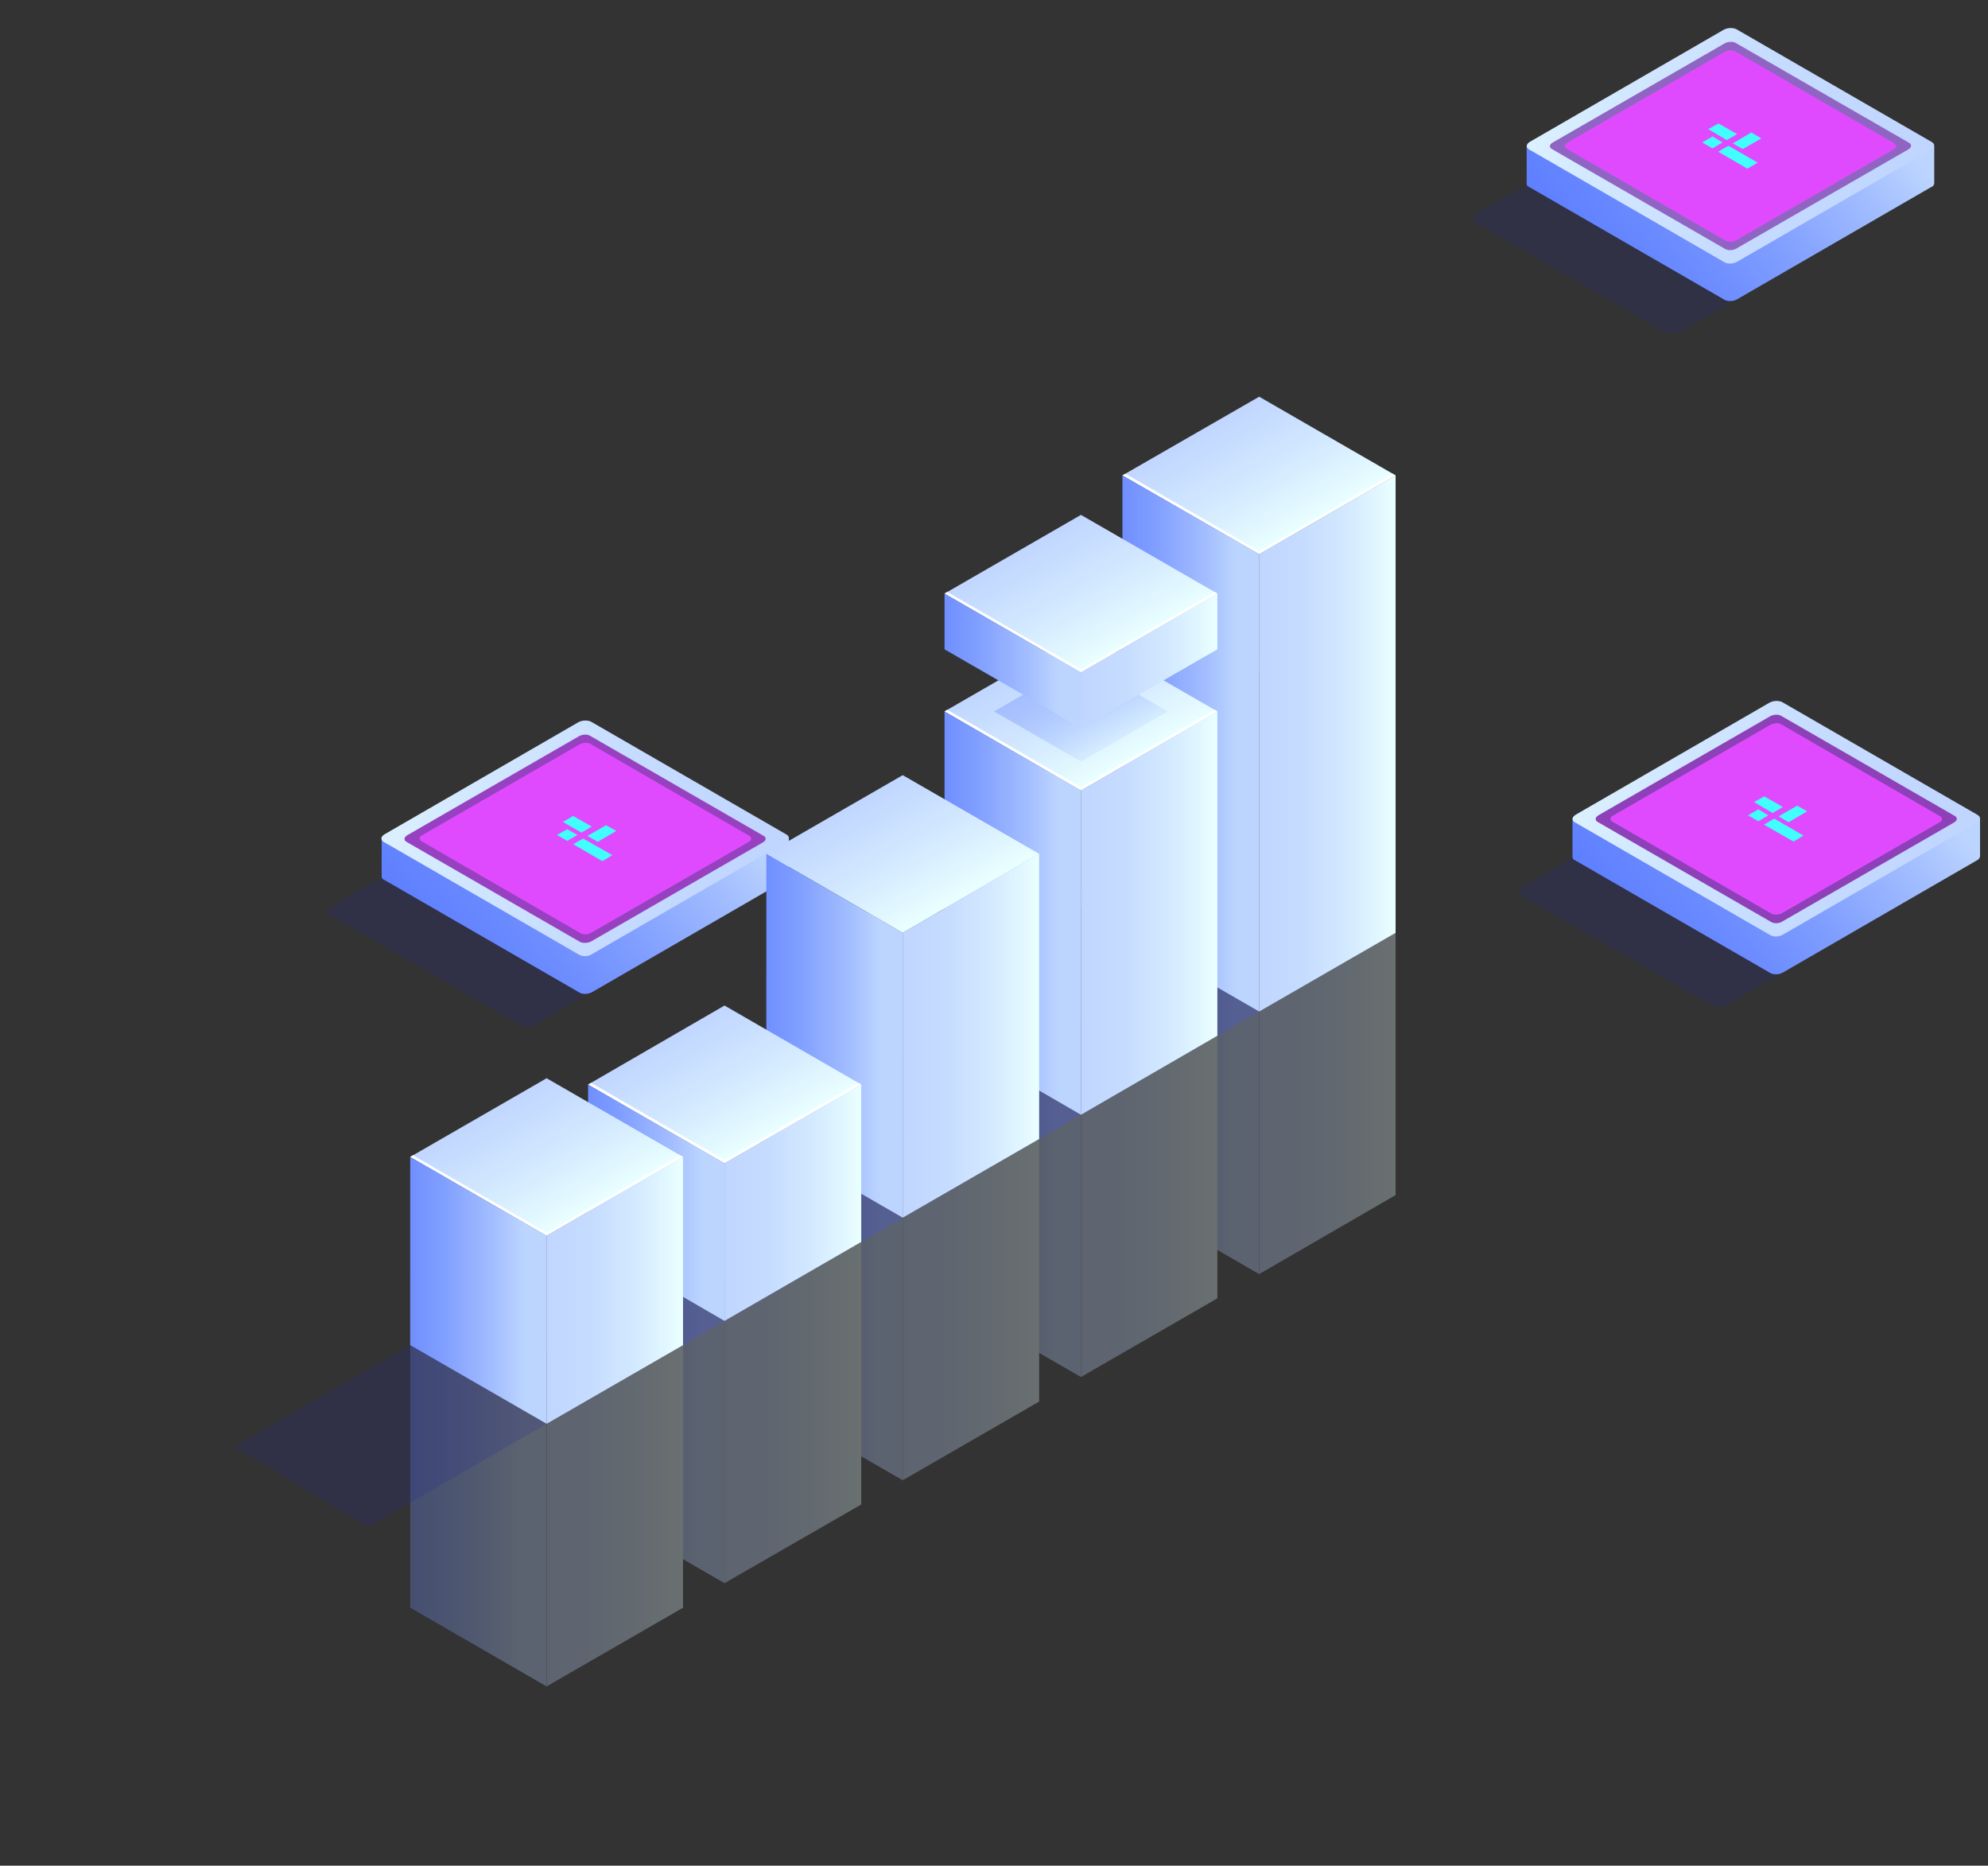 <?xml version="1.0" encoding="utf-8"?>
<!-- Generator: Adobe Illustrator 19.0.1, SVG Export Plug-In . SVG Version: 6.00 Build 0)  -->
<svg version="1.1" id="Слой_1" xmlns="http://www.w3.org/2000/svg" xmlns:xlink="http://www.w3.org/1999/xlink" x="0px" y="0px"
	 viewBox="0 0 599 562" style="enable-background:new 0 0 599 562;" xml:space="preserve">
<rect x="0" y="0" width="599" height="562" fill="#333333" stroke="none"/>
<style type="text/css">
	.st0{opacity:0.18;fill:#242993;}
	.st1{fill:url(#SVGID_1_);}
	.st2{fill:url(#SVGID_2_);}
	.st3{fill:#9064C3;}
	.st4{fill:#E04AFF;}
	.st5{fill:#42FFFF;}
	.st6{opacity:0.2;fill:#242993;}
	.st7{fill:url(#SVGID_3_);}
	.st8{fill:url(#SVGID_4_);}
	.st9{fill:#8D40B7;}
	.st10{fill:url(#SVGID_5_);}
	.st11{fill:url(#SVGID_6_);}
	.st12{fill:#9741C1;}
	.st13{opacity:0.5;fill:#242993;}
	.st14{opacity:0.3;}
	.st15{fill:url(#SVGID_7_);}
	.st16{fill:#FFFFFF;}
	.st17{fill:url(#SVGID_8_);}
	.st18{fill:url(#SVGID_9_);}
	.st19{fill:url(#SVGID_10_);}
	.st20{fill:url(#SVGID_11_);}
	.st21{fill:url(#SVGID_12_);}
	.st22{fill:url(#SVGID_13_);}
	.st23{fill:url(#SVGID_14_);}
	.st24{fill:url(#SVGID_15_);}
	.st25{fill:url(#SVGID_16_);}
	.st26{fill:url(#SVGID_17_);}
	.st27{fill:url(#SVGID_18_);}
	.st28{fill:url(#SVGID_19_);}
	.st29{fill:url(#SVGID_20_);}
	.st30{fill:url(#SVGID_21_);}
	.st31{fill:url(#SVGID_22_);}
	.st32{fill:url(#SVGID_23_);}
	.st33{fill:url(#SVGID_24_);}
	.st34{fill:url(#SVGID_25_);}
	.st35{opacity:0.3;fill:url(#SVGID_26_);}
	.st36{fill:url(#SVGID_27_);}
	.st37{fill:url(#SVGID_28_);}
	.st38{fill:url(#SVGID_29_);}
	.st39{fill:url(#SVGID_30_);}
	.st40{fill:url(#SVGID_31_);}
	.st41{fill:url(#SVGID_32_);}
	.st42{fill:url(#SVGID_33_);}
	.st43{fill:url(#SVGID_34_);}
	.st44{fill:url(#SVGID_35_);}
	.st45{fill:url(#SVGID_36_);}
	.st46{fill:url(#SVGID_37_);}
	.st47{fill:url(#SVGID_38_);}
	.st48{fill:url(#SVGID_39_);}
	.st49{fill:url(#SVGID_40_);}
</style>
<g id="kvad3">
	<path class="st0" d="M501.7,100.1l-57-32.9c-1.2-0.7-1.1-2,0.3-2.8l16.7-9.7l61.5,35.5l-16.7,9.7
		C505.1,100.7,503,100.8,501.7,100.1z"/>
	<linearGradient id="SVGID_1_" gradientUnits="userSpaceOnUse" x1="556.54" y1="21.76" x2="460.91" y2="98.444">
		<stop  offset="0" style="stop-color:#BCD5FF"/>
		<stop  offset="0.151" style="stop-color:#A3BEFF"/>
		<stop  offset="0.387" style="stop-color:#82A0FF"/>
		<stop  offset="0.612" style="stop-color:#6A8AFF"/>
		<stop  offset="0.822" style="stop-color:#5C7DFF"/>
		<stop  offset="1" style="stop-color:#5778FF"/>
	</linearGradient>
	<path class="st1" d="M582.8,55.3V44l-18.5,0l-41-23.7c-1-0.6-2.8-0.5-3.9,0.2L478.4,44l-18.4,0l0,11.4h0c0,0.4,0.2,0.7,0.7,0.9
		l58.9,34c1,0.6,2.8,0.5,3.9-0.2l58.3-33.7C582.4,56.2,582.7,55.8,582.8,55.3z"/>
	
		<linearGradient id="SVGID_2_" gradientUnits="userSpaceOnUse" x1="79.73" y1="299.577" x2="-7.2" y2="369.285" gradientTransform="matrix(0.866 0.5 -1 0.577 805.144 -167.687)">
		<stop  offset="0" style="stop-color:#C0D6FF"/>
		<stop  offset="0.298" style="stop-color:#C5DBFF"/>
		<stop  offset="0.649" style="stop-color:#D3E9FF"/>
		<stop  offset="1" style="stop-color:#E9FFFF"/>
	</linearGradient>
	<path class="st2" d="M519.6,79l-58.9-34c-1-0.6-0.9-1.6,0.3-2.3l58.3-33.7c1.2-0.7,2.9-0.7,3.9-0.2l58.9,34c1,0.6,0.9,1.6-0.3,2.3
		l-58.3,33.7C522.3,79.5,520.6,79.6,519.6,79z"/>
	<path class="st3" d="M519.8,75l-52.2-30.1c-0.9-0.5-0.8-1.4,0.3-2l51.7-29.8c1-0.6,2.6-0.7,3.5-0.1L575.2,43c0.9,0.5,0.8,1.4-0.2,2
		l-51.7,29.8C522.2,75.5,520.7,75.5,519.8,75z"/>
	<path class="st4" d="M519.9,72.5L472,44.8c-0.8-0.5-0.7-1.3,0.2-1.8l47.5-27.4c0.9-0.5,2.4-0.6,3.2-0.1l47.9,27.7
		c0.8,0.5,0.7,1.3-0.2,1.8l-47.5,27.4C522.2,72.9,520.7,73,519.9,72.5z"/>
	<g>
		<polygon class="st5" points="520.3,42.2 514.7,38.9 517.8,37.2 523.4,40.4 		"/>
		<polygon class="st5" points="530.7,41.7 525.1,44.9 522.1,43.2 527.7,39.9 		"/>
		<polygon class="st5" points="519,42.9 516,44.7 512.9,42.9 516,41.1 		"/>
		<polygon class="st5" points="529.6,49 526.5,50.8 517.7,45.7 520.8,43.9 		"/>
	</g>
	<animate id="kvad3" attributeType="CSS" attributeName="opacity" from=".1" to="1" dur="7s" repeatCount="indefinite" />
</g>
<g id="kvad2">
	<path class="st6" d="M515.6,302.8l-57-32.9c-1.2-0.7-1.1-2,0.3-2.8l16.7-9.7l61.5,35.5l-16.7,9.7
		C519,303.4,516.8,303.5,515.6,302.8z"/>
	<linearGradient id="SVGID_3_" gradientUnits="userSpaceOnUse" x1="570.355" y1="224.466" x2="474.726" y2="301.15">
		<stop  offset="0" style="stop-color:#BCD5FF"/>
		<stop  offset="0.151" style="stop-color:#A3BEFF"/>
		<stop  offset="0.387" style="stop-color:#82A0FF"/>
		<stop  offset="0.612" style="stop-color:#6A8AFF"/>
		<stop  offset="0.822" style="stop-color:#5C7DFF"/>
		<stop  offset="1" style="stop-color:#5778FF"/>
	</linearGradient>
	<path class="st7" d="M596.6,258v-11.4l-18.5,0L537,223c-1-0.6-2.8-0.5-3.9,0.2l-40.9,23.6l-18.4,0l0,11.4h0c0,0.4,0.2,0.7,0.7,0.9
		l58.9,34c1,0.6,2.8,0.5,3.9-0.2l58.3-33.7C596.2,258.9,596.5,258.5,596.6,258z"/>
	
		<linearGradient id="SVGID_4_" gradientUnits="userSpaceOnUse" x1="290.407" y1="468.209" x2="203.478" y2="537.916" gradientTransform="matrix(0.866 0.5 -1 0.577 805.144 -167.687)">
		<stop  offset="0" style="stop-color:#C0D6FF"/>
		<stop  offset="0.298" style="stop-color:#C5DBFF"/>
		<stop  offset="0.649" style="stop-color:#D3E9FF"/>
		<stop  offset="1" style="stop-color:#E9FFFF"/>
	</linearGradient>
	<path class="st8" d="M533.4,281.7l-58.9-34c-1-0.6-0.9-1.6,0.3-2.3l58.3-33.7c1.2-0.7,2.9-0.7,3.9-0.2l58.9,34
		c1,0.6,0.9,1.6-0.3,2.3l-58.3,33.7C536.2,282.2,534.4,282.3,533.4,281.7z"/>
	<path class="st9" d="M533.6,277.7l-52.2-30.1c-0.9-0.5-0.8-1.4,0.2-2l51.7-29.8c1-0.6,2.6-0.7,3.5-0.1l52.2,30.1
		c0.9,0.5,0.8,1.4-0.3,2l-51.7,29.8C536.1,278.2,534.5,278.3,533.6,277.7z"/>
	<path class="st4" d="M533.7,275.2l-47.9-27.7c-0.8-0.5-0.7-1.3,0.2-1.8l47.5-27.4c0.9-0.5,2.4-0.6,3.2-0.1l47.9,27.7
		c0.8,0.5,0.7,1.3-0.2,1.8l-47.5,27.4C536,275.6,534.6,275.7,533.7,275.2z"/>
	<g>
		<polygon class="st5" points="534.1,244.9 528.5,241.6 531.6,239.9 537.2,243.1 		"/>
		<polygon class="st5" points="544.5,244.4 538.9,247.7 535.9,245.9 541.5,242.7 		"/>
		<polygon class="st5" points="532.8,245.6 529.8,247.4 526.7,245.6 529.8,243.8 		"/>
		<polygon class="st5" points="543.4,251.7 540.4,253.5 531.5,248.4 534.6,246.6 		"/>
	</g>
	<animate id="kvad2" attributeType="CSS" attributeName="opacity" from="0" to="1" dur="10s" repeatCount="indefinite" />
</g>
<g id="kvad1">
	<path class="st6" d="M156.7,308.7l-57-32.9c-1.2-0.7-1.1-2,0.3-2.8l16.7-9.7l61.5,35.5l-16.7,9.7
		C160.1,309.4,157.9,309.5,156.7,308.7z"/>
	<linearGradient id="SVGID_5_" gradientUnits="userSpaceOnUse" x1="211.48" y1="230.394" x2="115.851" y2="307.077">
		<stop  offset="0" style="stop-color:#BCD5FF"/>
		<stop  offset="0.151" style="stop-color:#A3BEFF"/>
		<stop  offset="0.387" style="stop-color:#82A0FF"/>
		<stop  offset="0.612" style="stop-color:#6A8AFF"/>
		<stop  offset="0.822" style="stop-color:#5C7DFF"/>
		<stop  offset="1" style="stop-color:#5778FF"/>
	</linearGradient>
	<path class="st10" d="M237.7,264v-11.4l-18.5,0l-41-23.7c-1-0.6-2.8-0.5-3.9,0.2l-40.9,23.6l-18.4,0l0,11.4h0
		c0,0.4,0.2,0.7,0.7,0.9l58.9,34c1,0.6,2.8,0.5,3.9-0.2l58.3-33.7C237.3,264.8,237.7,264.4,237.7,264z"/>
	
		<linearGradient id="SVGID_6_" gradientUnits="userSpaceOnUse" x1="89.126" y1="652.774" x2="2.196" y2="722.481" gradientTransform="matrix(0.866 0.5 -1 0.577 805.144 -167.687)">
		<stop  offset="0" style="stop-color:#C0D6FF"/>
		<stop  offset="0.298" style="stop-color:#C5DBFF"/>
		<stop  offset="0.649" style="stop-color:#D3E9FF"/>
		<stop  offset="1" style="stop-color:#E9FFFF"/>
	</linearGradient>
	<path class="st11" d="M174.5,287.6l-58.9-34c-1-0.6-0.9-1.6,0.3-2.3l58.3-33.7c1.2-0.7,2.9-0.7,3.9-0.2l58.9,34
		c1,0.6,0.9,1.6-0.3,2.3l-58.3,33.7C177.3,288.2,175.5,288.2,174.5,287.6z"/>
	<path class="st12" d="M174.7,283.7l-52.2-30.1c-0.9-0.5-0.8-1.4,0.2-2l51.7-29.8c1-0.6,2.6-0.7,3.5-0.1l52.2,30.1
		c0.9,0.5,0.8,1.4-0.3,2l-51.7,29.8C177.2,284.1,175.6,284.2,174.7,283.7z"/>
	<path class="st4" d="M174.9,281.1l-47.9-27.7c-0.8-0.5-0.7-1.3,0.2-1.8l47.5-27.4c0.9-0.5,2.4-0.6,3.2-0.1l47.9,27.7
		c0.8,0.5,0.7,1.3-0.2,1.8L178.1,281C177.1,281.6,175.7,281.6,174.9,281.1z"/>
	<g>
		<polygon class="st5" points="175.2,250.8 169.6,247.6 172.7,245.8 178.3,249 		"/>
		<polygon class="st5" points="185.7,250.3 180.1,253.6 177,251.8 182.6,248.6 		"/>
		<polygon class="st5" points="174,251.5 170.9,253.3 167.8,251.5 170.9,249.8 		"/>
		<polygon class="st5" points="184.5,257.6 181.5,259.4 172.7,254.3 175.7,252.6 		"/>
	</g>
	<animate id="kvad1" attributeType="CSS" attributeName="opacity" from=".1" to="1" dur="11s" repeatCount="indefinite" />
</g>
<g id="lestnica">
	<polygon class="st13" points="205.8,405.2 379.4,304.7 366.8,281 197.8,386.6 	"/>
	<g class="st14">
		<g>
			<g>
				
					<linearGradient id="SVGID_7_" gradientUnits="userSpaceOnUse" x1="257.997" y1="304.441" x2="305.205" y2="304.441" gradientTransform="matrix(0.866 0.5 -1 0.577 439.817 -137.858)">
					<stop  offset="0" style="stop-color:#C0D6FF"/>
					<stop  offset="0.498" style="stop-color:#D2E8FF"/>
					<stop  offset="1" style="stop-color:#E9FFFF"/>
				</linearGradient>
				<polygon class="st15" points="379.4,202.5 338.2,178.8 379.4,155.1 420.5,178.8 				"/>
				<polygon class="st16" points="379.4,201.6 339.1,178.3 338.2,178.8 379.4,202.5 420.5,178.8 419.6,178.3 				"/>
				
					<linearGradient id="SVGID_8_" gradientUnits="userSpaceOnUse" x1="752.322" y1="271.5" x2="799.529" y2="271.5" gradientTransform="matrix(0.866 -0.5 0 1.155 -272.15 355.818)">
					<stop  offset="0" style="stop-color:#C0D6FF"/>
					<stop  offset="0.298" style="stop-color:#C5DBFF"/>
					<stop  offset="0.649" style="stop-color:#D3E9FF"/>
					<stop  offset="1" style="stop-color:#E9FFFF"/>
				</linearGradient>
				<polygon class="st17" points="420.5,360 379.4,383.8 379.4,202.5 420.5,178.8 				"/>
				
					<linearGradient id="SVGID_9_" gradientUnits="userSpaceOnUse" x1="665.969" y1="453.838" x2="736.885" y2="453.838" gradientTransform="matrix(0.866 0.5 0 1.155 -265.452 -603.182)">
					<stop  offset="0" style="stop-color:#5778FF"/>
					<stop  offset="0.178" style="stop-color:#5C7DFF"/>
					<stop  offset="0.388" style="stop-color:#6A8AFF"/>
					<stop  offset="0.613" style="stop-color:#82A0FF"/>
					<stop  offset="0.849" style="stop-color:#A3BEFF"/>
					<stop  offset="1" style="stop-color:#BCD5FF"/>
				</linearGradient>
				<polygon class="st18" points="379.4,383.8 338.2,360 338.2,178.8 379.4,202.5 				"/>
			</g>
		</g>
		<g>
			<g>
				
					<linearGradient id="SVGID_10_" gradientUnits="userSpaceOnUse" x1="298.132" y1="392.871" x2="345.34" y2="392.871" gradientTransform="matrix(0.866 0.5 -1 0.577 439.817 -137.858)">
					<stop  offset="0" style="stop-color:#C0D6FF"/>
					<stop  offset="0.498" style="stop-color:#D2E8FF"/>
					<stop  offset="1" style="stop-color:#E9FFFF"/>
				</linearGradient>
				<polygon class="st19" points="325.7,273.7 284.6,249.9 325.7,226.2 366.8,249.9 				"/>
				<polygon class="st16" points="325.7,272.7 285.4,249.4 284.6,249.9 325.7,273.7 366.8,249.9 366,249.4 				"/>
				
					<linearGradient id="SVGID_11_" gradientUnits="userSpaceOnUse" x1="690.345" y1="288.909" x2="737.551" y2="288.909" gradientTransform="matrix(0.866 -0.5 0 1.155 -272.15 355.818)">
					<stop  offset="0" style="stop-color:#C0D6FF"/>
					<stop  offset="0.298" style="stop-color:#C5DBFF"/>
					<stop  offset="0.649" style="stop-color:#D3E9FF"/>
					<stop  offset="1" style="stop-color:#E9FFFF"/>
				</linearGradient>
				<polygon class="st20" points="366.8,391.1 325.7,414.8 325.7,273.7 366.8,249.9 				"/>
				
					<linearGradient id="SVGID_12_" gradientUnits="userSpaceOnUse" x1="603.992" y1="524.921" x2="674.908" y2="524.921" gradientTransform="matrix(0.866 0.5 0 1.155 -265.452 -603.182)">
					<stop  offset="0" style="stop-color:#5778FF"/>
					<stop  offset="0.178" style="stop-color:#5C7DFF"/>
					<stop  offset="0.388" style="stop-color:#6A8AFF"/>
					<stop  offset="0.613" style="stop-color:#82A0FF"/>
					<stop  offset="0.849" style="stop-color:#A3BEFF"/>
					<stop  offset="1" style="stop-color:#BCD5FF"/>
				</linearGradient>
				<polygon class="st21" points="325.7,414.8 284.6,391.1 284.6,249.9 325.7,273.7 				"/>
			</g>
		</g>
		<g>
			<g>
				
					<linearGradient id="SVGID_13_" gradientUnits="userSpaceOnUse" x1="310.059" y1="456.872" x2="357.267" y2="456.872" gradientTransform="matrix(0.866 0.5 -1 0.577 439.817 -137.858)">
					<stop  offset="0" style="stop-color:#C0D6FF"/>
					<stop  offset="0.498" style="stop-color:#D2E8FF"/>
					<stop  offset="1" style="stop-color:#E9FFFF"/>
				</linearGradient>
				<polygon class="st22" points="272,316.6 230.9,292.8 272,269.1 313.1,292.8 				"/>
				<polygon class="st16" points="272,315.6 231.8,292.3 230.9,292.8 272,316.6 313.1,292.8 312.3,292.3 				"/>
				
					<linearGradient id="SVGID_14_" gradientUnits="userSpaceOnUse" x1="628.367" y1="294.103" x2="675.574" y2="294.103" gradientTransform="matrix(0.866 -0.5 0 1.155 -272.15 355.818)">
					<stop  offset="0" style="stop-color:#C0D6FF"/>
					<stop  offset="0.298" style="stop-color:#C5DBFF"/>
					<stop  offset="0.649" style="stop-color:#D3E9FF"/>
					<stop  offset="1" style="stop-color:#E9FFFF"/>
				</linearGradient>
				<polygon class="st23" points="313.1,422.2 272,445.9 272,316.6 313.1,292.8 				"/>
				
					<linearGradient id="SVGID_15_" gradientUnits="userSpaceOnUse" x1="542.015" y1="583.789" x2="612.93" y2="583.789" gradientTransform="matrix(0.866 0.5 0 1.155 -265.452 -603.182)">
					<stop  offset="0" style="stop-color:#5778FF"/>
					<stop  offset="0.178" style="stop-color:#5C7DFF"/>
					<stop  offset="0.388" style="stop-color:#6A8AFF"/>
					<stop  offset="0.613" style="stop-color:#82A0FF"/>
					<stop  offset="0.849" style="stop-color:#A3BEFF"/>
					<stop  offset="1" style="stop-color:#BCD5FF"/>
				</linearGradient>
				<polygon class="st24" points="272,445.9 230.9,422.2 230.9,292.8 272,316.6 				"/>
			</g>
		</g>
		<g>
			<g>
				
					<linearGradient id="SVGID_16_" gradientUnits="userSpaceOnUse" x1="348.493" y1="543.828" x2="395.701" y2="543.828" gradientTransform="matrix(0.866 0.5 -1 0.577 439.817 -137.858)">
					<stop  offset="0" style="stop-color:#C0D6FF"/>
					<stop  offset="0.498" style="stop-color:#D2E8FF"/>
					<stop  offset="1" style="stop-color:#E9FFFF"/>
				</linearGradient>
				<polygon class="st25" points="218.3,386 177.2,362.3 218.3,338.5 259.5,362.3 				"/>
				<polygon class="st16" points="218.3,385 178.1,361.8 177.2,362.3 218.3,386 259.5,362.3 258.6,361.8 				"/>
				
					<linearGradient id="SVGID_17_" gradientUnits="userSpaceOnUse" x1="566.39" y1="310.775" x2="613.596" y2="310.775" gradientTransform="matrix(0.866 -0.5 0 1.155 -272.15 355.818)">
					<stop  offset="0" style="stop-color:#C0D6FF"/>
					<stop  offset="0.298" style="stop-color:#C5DBFF"/>
					<stop  offset="0.649" style="stop-color:#D3E9FF"/>
					<stop  offset="1" style="stop-color:#E9FFFF"/>
				</linearGradient>
				<polygon class="st26" points="259.5,453.2 218.3,476.9 218.3,386 259.5,362.3 				"/>
				
					<linearGradient id="SVGID_18_" gradientUnits="userSpaceOnUse" x1="480.037" y1="654.135" x2="550.953" y2="654.135" gradientTransform="matrix(0.866 0.5 0 1.155 -265.452 -603.182)">
					<stop  offset="0" style="stop-color:#5778FF"/>
					<stop  offset="0.178" style="stop-color:#5C7DFF"/>
					<stop  offset="0.388" style="stop-color:#6A8AFF"/>
					<stop  offset="0.613" style="stop-color:#82A0FF"/>
					<stop  offset="0.849" style="stop-color:#A3BEFF"/>
					<stop  offset="1" style="stop-color:#BCD5FF"/>
				</linearGradient>
				<polygon class="st27" points="218.3,476.9 177.2,453.2 177.2,362.3 218.3,386 				"/>
			</g>
		</g>
		<g>
			<g>
				
					<linearGradient id="SVGID_19_" gradientUnits="userSpaceOnUse" x1="339.338" y1="589.572" x2="386.546" y2="589.572" gradientTransform="matrix(0.866 0.5 -1 0.577 439.817 -137.858)">
					<stop  offset="0" style="stop-color:#C0D6FF"/>
					<stop  offset="0.498" style="stop-color:#D2E8FF"/>
					<stop  offset="1" style="stop-color:#E9FFFF"/>
				</linearGradient>
				<polygon class="st28" points="164.7,407.8 123.6,384.1 164.7,360.4 205.8,384.1 				"/>
				<polygon class="st16" points="164.7,406.9 124.4,383.6 123.6,384.1 164.7,407.8 205.8,384.1 204.9,383.6 				"/>
				
					<linearGradient id="SVGID_20_" gradientUnits="userSpaceOnUse" x1="504.412" y1="306.839" x2="551.619" y2="306.839" gradientTransform="matrix(0.866 -0.5 0 1.155 -272.15 355.818)">
					<stop  offset="0" style="stop-color:#C0D6FF"/>
					<stop  offset="0.298" style="stop-color:#C5DBFF"/>
					<stop  offset="0.649" style="stop-color:#D3E9FF"/>
					<stop  offset="1" style="stop-color:#E9FFFF"/>
				</linearGradient>
				<polygon class="st29" points="205.8,484.3 164.7,508 164.7,407.8 205.8,384.1 				"/>
				
					<linearGradient id="SVGID_21_" gradientUnits="userSpaceOnUse" x1="418.06" y1="703.874" x2="488.976" y2="703.874" gradientTransform="matrix(0.866 0.5 0 1.155 -265.452 -603.182)">
					<stop  offset="0" style="stop-color:#5778FF"/>
					<stop  offset="0.178" style="stop-color:#5C7DFF"/>
					<stop  offset="0.388" style="stop-color:#6A8AFF"/>
					<stop  offset="0.613" style="stop-color:#82A0FF"/>
					<stop  offset="0.849" style="stop-color:#A3BEFF"/>
					<stop  offset="1" style="stop-color:#BCD5FF"/>
				</linearGradient>
				<polygon class="st30" points="164.7,508 123.6,484.3 123.6,384.1 164.7,407.8 				"/>
			</g>
		</g>
	</g>
	<g>
		<g>
			
				<linearGradient id="SVGID_22_" gradientUnits="userSpaceOnUse" x1="222.407" y1="273.621" x2="269.615" y2="273.621" gradientTransform="matrix(0.866 0.5 -1 0.577 439.817 -137.858)">
				<stop  offset="0" style="stop-color:#C0D6FF"/>
				<stop  offset="0.498" style="stop-color:#D2E8FF"/>
				<stop  offset="1" style="stop-color:#E9FFFF"/>
			</linearGradient>
			<polygon class="st31" points="379.4,166.9 338.2,143.2 379.4,119.5 420.5,143.2 			"/>
			<polygon class="st16" points="379.4,166 339.1,142.7 338.2,143.2 379.4,166.9 420.5,143.2 419.6,142.7 			"/>
			
				<linearGradient id="SVGID_23_" gradientUnits="userSpaceOnUse" x1="752.322" y1="221.855" x2="799.529" y2="221.855" gradientTransform="matrix(0.866 -0.5 0 1.155 -272.15 355.818)">
				<stop  offset="0" style="stop-color:#C0D6FF"/>
				<stop  offset="0.298" style="stop-color:#C5DBFF"/>
				<stop  offset="0.649" style="stop-color:#D3E9FF"/>
				<stop  offset="1" style="stop-color:#E9FFFF"/>
			</linearGradient>
			<polygon class="st32" points="420.5,281 379.4,304.7 379.4,166.9 420.5,143.2 			"/>
			
				<linearGradient id="SVGID_24_" gradientUnits="userSpaceOnUse" x1="665.969" y1="404.193" x2="736.885" y2="404.193" gradientTransform="matrix(0.866 0.5 0 1.155 -265.452 -603.182)">
				<stop  offset="0" style="stop-color:#5778FF"/>
				<stop  offset="0.178" style="stop-color:#5C7DFF"/>
				<stop  offset="0.388" style="stop-color:#6A8AFF"/>
				<stop  offset="0.613" style="stop-color:#82A0FF"/>
				<stop  offset="0.849" style="stop-color:#A3BEFF"/>
				<stop  offset="1" style="stop-color:#BCD5FF"/>
			</linearGradient>
			<polygon class="st33" points="379.4,304.7 338.2,281 338.2,143.2 379.4,166.9 			"/>
		</g>
	</g>
	<g>
		<g>
			
				<linearGradient id="SVGID_25_" gradientUnits="userSpaceOnUse" x1="262.543" y1="362.051" x2="309.75" y2="362.051" gradientTransform="matrix(0.866 0.5 -1 0.577 439.817 -137.858)">
				<stop  offset="0" style="stop-color:#C0D6FF"/>
				<stop  offset="0.498" style="stop-color:#D2E8FF"/>
				<stop  offset="1" style="stop-color:#E9FFFF"/>
			</linearGradient>
			<polygon class="st34" points="325.7,238.1 284.6,214.3 325.7,190.6 366.8,214.3 			"/>
			
				<linearGradient id="SVGID_26_" gradientUnits="userSpaceOnUse" x1="271.17" y1="362.051" x2="301.222" y2="362.051" gradientTransform="matrix(0.866 0.5 -1 0.577 439.817 -137.858)">
				<stop  offset="0" style="stop-color:#5778FF"/>
				<stop  offset="0.178" style="stop-color:#5C7DFF"/>
				<stop  offset="0.388" style="stop-color:#6A8AFF"/>
				<stop  offset="0.613" style="stop-color:#82A0FF"/>
				<stop  offset="0.849" style="stop-color:#A3BEFF"/>
				<stop  offset="1" style="stop-color:#BCD5FF"/>
			</linearGradient>
			<polygon class="st35" points="325.7,229.4 299.5,214.3 325.7,199.2 351.9,214.3 			"/>
			<polygon class="st16" points="325.7,237.1 285.4,213.8 284.6,214.3 325.7,238.1 366.8,214.3 366,213.8 			"/>
			
				<linearGradient id="SVGID_27_" gradientUnits="userSpaceOnUse" x1="690.344" y1="239.264" x2="737.551" y2="239.264" gradientTransform="matrix(0.866 -0.5 0 1.155 -272.15 355.818)">
				<stop  offset="0" style="stop-color:#C0D6FF"/>
				<stop  offset="0.298" style="stop-color:#C5DBFF"/>
				<stop  offset="0.649" style="stop-color:#D3E9FF"/>
				<stop  offset="1" style="stop-color:#E9FFFF"/>
			</linearGradient>
			<polygon class="st36" points="366.8,312 325.7,335.8 325.7,238.1 366.8,214.3 			"/>
			
				<linearGradient id="SVGID_28_" gradientUnits="userSpaceOnUse" x1="603.991" y1="475.276" x2="674.907" y2="475.276" gradientTransform="matrix(0.866 0.5 0 1.155 -265.452 -603.182)">
				<stop  offset="0" style="stop-color:#5778FF"/>
				<stop  offset="0.178" style="stop-color:#5C7DFF"/>
				<stop  offset="0.388" style="stop-color:#6A8AFF"/>
				<stop  offset="0.613" style="stop-color:#82A0FF"/>
				<stop  offset="0.849" style="stop-color:#A3BEFF"/>
				<stop  offset="1" style="stop-color:#BCD5FF"/>
			</linearGradient>
			<polygon class="st37" points="325.7,335.8 284.6,312 284.6,214.3 325.7,238.1 			"/>
		</g>
	</g>
	<g>
		<g>
			
				<linearGradient id="SVGID_29_" gradientUnits="userSpaceOnUse" x1="227.007" y1="331.277" x2="274.215" y2="331.277" gradientTransform="matrix(0.866 0.5 -1 0.577 439.817 -137.858)">
				<stop  offset="0" style="stop-color:#C0D6FF"/>
				<stop  offset="0.498" style="stop-color:#D2E8FF"/>
				<stop  offset="1" style="stop-color:#E9FFFF"/>
			</linearGradient>
			<polygon class="st38" points="325.7,202.5 284.6,178.8 325.7,155.1 366.8,178.8 			"/>
			<polygon class="st16" points="325.7,201.6 285.4,178.3 284.6,178.8 325.7,202.5 366.8,178.8 366,178.3 			"/>
			
				<linearGradient id="SVGID_30_" gradientUnits="userSpaceOnUse" x1="690.345" y1="173.444" x2="737.551" y2="173.444" gradientTransform="matrix(0.866 -0.5 0 1.155 -272.15 355.818)">
				<stop  offset="0" style="stop-color:#C0D6FF"/>
				<stop  offset="0.298" style="stop-color:#C5DBFF"/>
				<stop  offset="0.649" style="stop-color:#D3E9FF"/>
				<stop  offset="1" style="stop-color:#E9FFFF"/>
			</linearGradient>
			<polygon class="st39" points="366.8,195.6 325.7,219.3 325.7,202.5 366.8,178.8 			"/>
			
				<linearGradient id="SVGID_31_" gradientUnits="userSpaceOnUse" x1="603.992" y1="409.456" x2="674.908" y2="409.456" gradientTransform="matrix(0.866 0.5 0 1.155 -265.452 -603.182)">
				<stop  offset="0" style="stop-color:#5778FF"/>
				<stop  offset="0.178" style="stop-color:#5C7DFF"/>
				<stop  offset="0.388" style="stop-color:#6A8AFF"/>
				<stop  offset="0.613" style="stop-color:#82A0FF"/>
				<stop  offset="0.849" style="stop-color:#A3BEFF"/>
				<stop  offset="1" style="stop-color:#BCD5FF"/>
			</linearGradient>
			<polygon class="st40" points="325.7,219.3 284.6,195.6 284.6,178.8 325.7,202.5 			"/>
		</g>
	</g>
	
		<linearGradient id="SVGID_32_" gradientUnits="userSpaceOnUse" x1="274.47" y1="426.052" x2="321.678" y2="426.052" gradientTransform="matrix(0.866 0.5 -1 0.577 439.817 -137.858)">
		<stop  offset="0" style="stop-color:#C0D6FF"/>
		<stop  offset="0.498" style="stop-color:#D2E8FF"/>
		<stop  offset="1" style="stop-color:#E9FFFF"/>
	</linearGradient>
	<polygon class="st41" points="272,281 230.9,257.2 272,233.5 313.1,257.2 	"/>
	
		<linearGradient id="SVGID_33_" gradientUnits="userSpaceOnUse" x1="542.015" y1="534.144" x2="612.93" y2="534.144" gradientTransform="matrix(0.866 0.5 0 1.155 -265.452 -603.182)">
		<stop  offset="0" style="stop-color:#5778FF"/>
		<stop  offset="0.178" style="stop-color:#5C7DFF"/>
		<stop  offset="0.388" style="stop-color:#6A8AFF"/>
		<stop  offset="0.613" style="stop-color:#82A0FF"/>
		<stop  offset="0.849" style="stop-color:#A3BEFF"/>
		<stop  offset="1" style="stop-color:#BCD5FF"/>
	</linearGradient>
	<polygon class="st42" points="272,366.8 230.9,343.1 230.9,257.2 272,281 	"/>
	<g>
		<g>
			
				<linearGradient id="SVGID_34_" gradientUnits="userSpaceOnUse" x1="312.904" y1="513.008" x2="360.111" y2="513.008" gradientTransform="matrix(0.866 0.5 -1 0.577 439.817 -137.858)">
				<stop  offset="0" style="stop-color:#C0D6FF"/>
				<stop  offset="0.498" style="stop-color:#D2E8FF"/>
				<stop  offset="1" style="stop-color:#E9FFFF"/>
			</linearGradient>
			<polygon class="st43" points="218.3,350.4 177.2,326.7 218.3,302.9 259.5,326.7 			"/>
			<polygon class="st16" points="218.3,349.4 178.1,326.2 177.2,326.7 218.3,350.4 259.5,326.7 258.6,326.2 			"/>
			
				<linearGradient id="SVGID_35_" gradientUnits="userSpaceOnUse" x1="566.39" y1="261.13" x2="613.596" y2="261.13" gradientTransform="matrix(0.866 -0.5 0 1.155 -272.15 355.818)">
				<stop  offset="0" style="stop-color:#C0D6FF"/>
				<stop  offset="0.298" style="stop-color:#C5DBFF"/>
				<stop  offset="0.649" style="stop-color:#D3E9FF"/>
				<stop  offset="1" style="stop-color:#E9FFFF"/>
			</linearGradient>
			<polygon class="st44" points="259.5,374.1 218.3,397.9 218.3,350.4 259.5,326.7 			"/>
			
				<linearGradient id="SVGID_36_" gradientUnits="userSpaceOnUse" x1="480.037" y1="604.49" x2="550.953" y2="604.49" gradientTransform="matrix(0.866 0.5 0 1.155 -265.452 -603.182)">
				<stop  offset="0" style="stop-color:#5778FF"/>
				<stop  offset="0.178" style="stop-color:#5C7DFF"/>
				<stop  offset="0.388" style="stop-color:#6A8AFF"/>
				<stop  offset="0.613" style="stop-color:#82A0FF"/>
				<stop  offset="0.849" style="stop-color:#A3BEFF"/>
				<stop  offset="1" style="stop-color:#BCD5FF"/>
			</linearGradient>
			<polygon class="st45" points="218.3,397.9 177.2,374.1 177.2,326.7 218.3,350.4 			"/>
		</g>
	</g>
	<g>
		<g>
			
				<linearGradient id="SVGID_37_" gradientUnits="userSpaceOnUse" x1="303.748" y1="558.752" x2="350.956" y2="558.752" gradientTransform="matrix(0.866 0.5 -1 0.577 439.817 -137.858)">
				<stop  offset="0" style="stop-color:#C0D6FF"/>
				<stop  offset="0.498" style="stop-color:#D2E8FF"/>
				<stop  offset="1" style="stop-color:#E9FFFF"/>
			</linearGradient>
			<polygon class="st46" points="164.7,372.2 123.6,348.5 164.7,324.8 205.8,348.5 			"/>
			<polygon class="st16" points="164.7,371.3 124.4,348 123.6,348.5 164.7,372.2 205.8,348.5 204.9,348 			"/>
			
				<linearGradient id="SVGID_38_" gradientUnits="userSpaceOnUse" x1="504.412" y1="257.195" x2="551.619" y2="257.195" gradientTransform="matrix(0.866 -0.5 0 1.155 -272.15 355.818)">
				<stop  offset="0" style="stop-color:#C0D6FF"/>
				<stop  offset="0.298" style="stop-color:#C5DBFF"/>
				<stop  offset="0.649" style="stop-color:#D3E9FF"/>
				<stop  offset="1" style="stop-color:#E9FFFF"/>
			</linearGradient>
			<polygon class="st47" points="205.8,405.2 164.7,428.9 164.7,372.2 205.8,348.5 			"/>
			
				<linearGradient id="SVGID_39_" gradientUnits="userSpaceOnUse" x1="418.06" y1="654.229" x2="488.976" y2="654.229" gradientTransform="matrix(0.866 0.5 0 1.155 -265.452 -603.182)">
				<stop  offset="0" style="stop-color:#5778FF"/>
				<stop  offset="0.178" style="stop-color:#5C7DFF"/>
				<stop  offset="0.388" style="stop-color:#6A8AFF"/>
				<stop  offset="0.613" style="stop-color:#82A0FF"/>
				<stop  offset="0.849" style="stop-color:#A3BEFF"/>
				<stop  offset="1" style="stop-color:#BCD5FF"/>
			</linearGradient>
			<polygon class="st48" points="164.7,428.9 123.6,405.2 123.6,348.5 164.7,372.2 			"/>
		</g>
	</g>
	<polygon class="st6" points="164.7,428.9 110.9,460 70.7,435.7 123.6,405.2 	"/>
	
		<linearGradient id="SVGID_40_" gradientUnits="userSpaceOnUse" x1="628.367" y1="244.458" x2="675.574" y2="244.458" gradientTransform="matrix(0.866 -0.5 0 1.155 -272.15 355.818)">
		<stop  offset="0" style="stop-color:#C0D6FF"/>
		<stop  offset="0.298" style="stop-color:#C5DBFF"/>
		<stop  offset="0.649" style="stop-color:#D3E9FF"/>
		<stop  offset="1" style="stop-color:#E9FFFF"/>
	</linearGradient>
	<polygon class="st49" points="313.1,343.1 272,366.8 272,281 313.1,257.2 	"/>
</g>
</svg>
